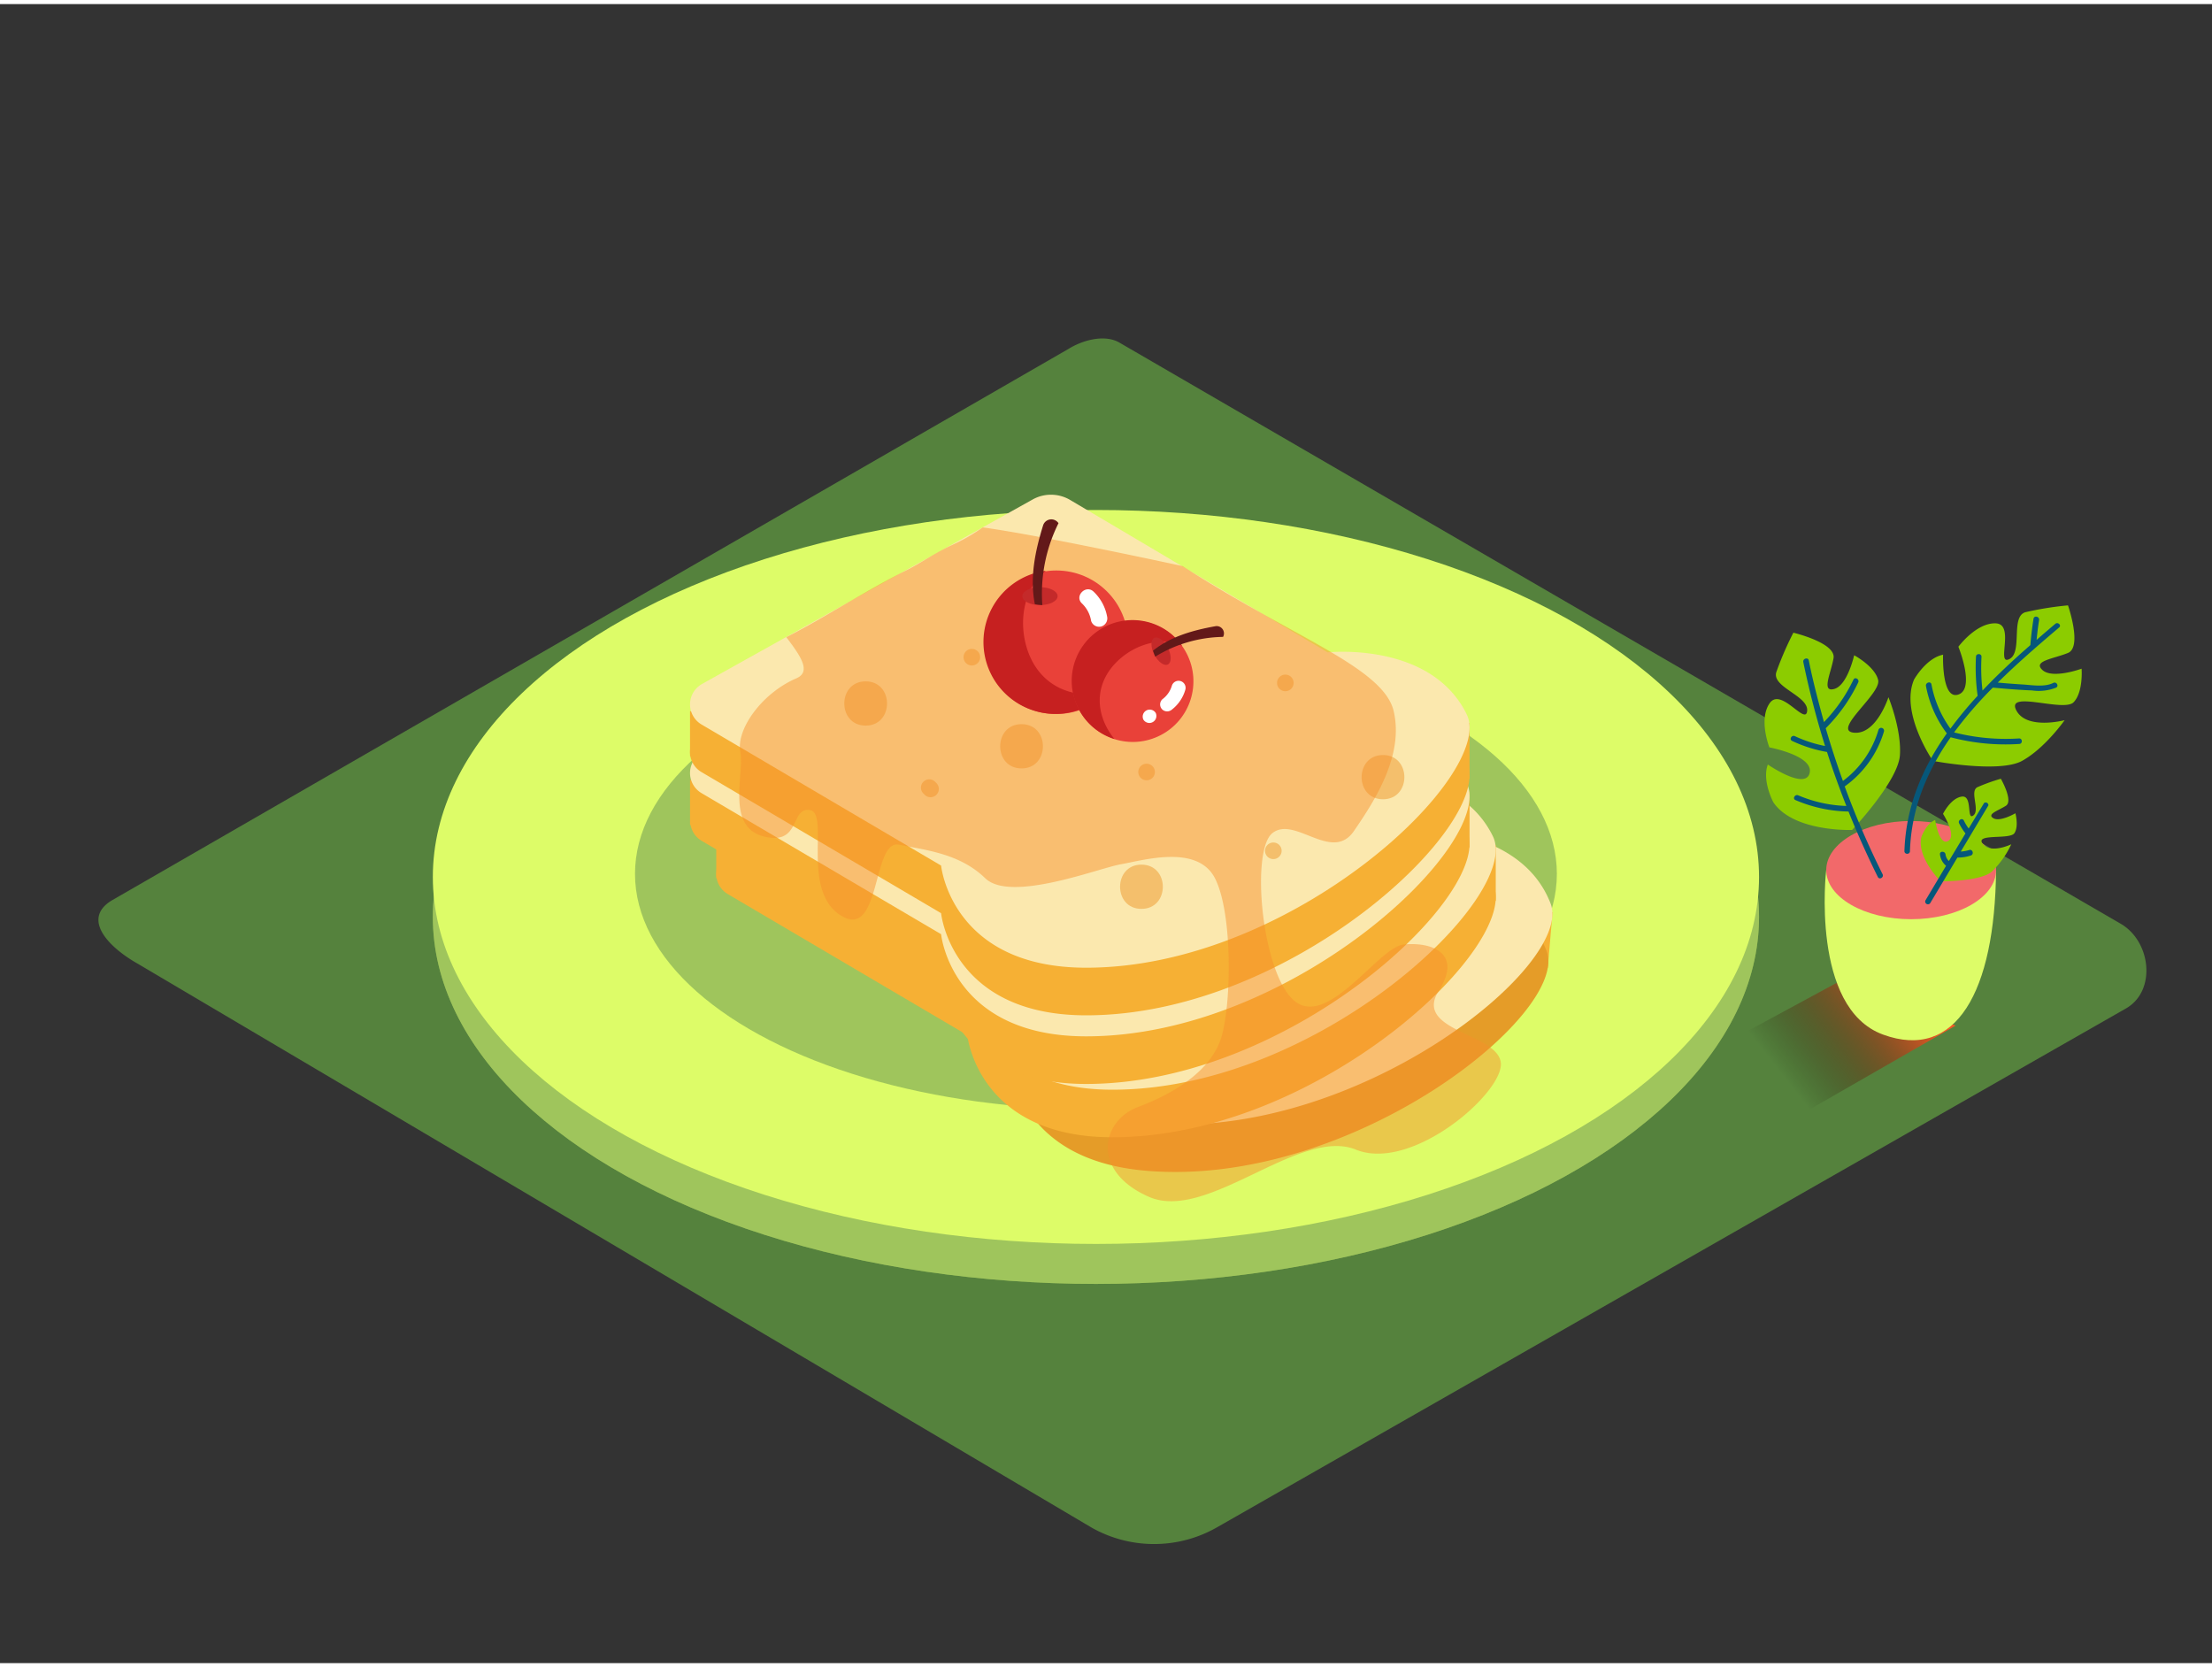 <svg xmlns="http://www.w3.org/2000/svg" xmlns:xlink="http://www.w3.org/1999/xlink" viewBox="0 0 400 300" width="406" height="306" class="illustration"><rect x="0" y="0" width="400" height="300" fill="#333333" stroke="none"/><defs><linearGradient id="linear-gradient" x1="322.52" y1="193.95" x2="344.01" y2="177.07" gradientUnits="userSpaceOnUse"><stop offset="0" stop-opacity="0"></stop><stop offset="1" stop-color="#f15a24"></stop></linearGradient></defs><title>PP</title><g style="isolation: isolate;"><g id="Layer_2" data-name="Layer 2"><path d="M197.46,275.53,25,173.58c-5.49-3.08-10.2-8.15-4.85-11.46L193.24,62.34c2.6-1.61,6.54-2.66,9.18-1.13L383.49,166.3c5.49,3.19,6.48,12.1,1,15.29L220.2,275.37A22.94,22.94,0,0,1,197.46,275.53Z" fill="#55823d"></path><ellipse cx="198.18" cy="165.07" rx="119.91" ry="66.36" fill="#ddfc68"></ellipse><ellipse cx="198.18" cy="165.07" rx="119.91" ry="66.36" fill="#093e3e" opacity="0.29"></ellipse><ellipse cx="198.18" cy="157.84" rx="119.91" ry="66.36" fill="#ddfc68"></ellipse><ellipse cx="198.18" cy="157.28" rx="83.35" ry="42.6" fill="#093e3e" opacity="0.29"></ellipse><polyline points="140.49 150.08 139.79 158.17 246.25 171.4 279.89 174.28 280.75 164.22" fill="#f6b034"></polyline><path d="M141.62,161.21l41,29.11s.23,18.55,24.56,20.64c37.23,3.2,76.84-28.49,72.48-39.76-5.32-13.77-24.1-13.32-24.1-13.32l-44-31.44a6.8,6.8,0,0,0-6.75-.66l-62.43,28.14A4.22,4.22,0,0,0,141.62,161.21Z" fill="#e59c28"></path><path d="M142.35,152.64l41,29.11s.23,18.55,24.56,20.64c37.23,3.2,76.84-28.49,72.48-39.76-5.32-13.77-24.1-13.32-24.1-13.32l-44-31.44a6.8,6.8,0,0,0-6.75-.66l-62.43,28.14A4.22,4.22,0,0,0,142.35,152.64Z" fill="#fbe8ae"></path><polyline points="129.52 149.93 129.52 158.05 236.72 162.15 270.48 162.15 270.48 152.04" fill="#f6b034"></polyline><path d="M131.6,160.93l43.32,25.51s1.81,18.47,26.23,18.47c37.37,0,74.12-34.95,68.82-45.81-6.47-13.26-25.15-11.21-25.15-11.21l-46.56-27.56a6.8,6.8,0,0,0-6.78-.09l-59.8,33.37A4.22,4.22,0,0,0,131.6,160.93Z" fill="#f6b034"></path><path d="M131.6,152.33l43.32,25.51s1.81,18.47,26.23,18.47c37.37,0,74.12-34.95,68.82-45.81-6.47-13.26-25.15-11.21-25.15-11.21l-46.56-27.56a6.8,6.8,0,0,0-6.78-.09L131.68,145A4.22,4.22,0,0,0,131.6,152.33Z" fill="#fbe8ae"></path><polyline points="124.78 140.29 124.78 148.41 231.97 152.5 265.74 152.5 265.74 142.4" fill="#f6b034"></polyline><path d="M126.86,151.29l43.32,25.51s1.81,18.47,26.23,18.47c37.37,0,74.12-34.95,68.82-45.81-6.47-13.26-25.15-11.21-25.15-11.21l-46.56-27.56a6.8,6.8,0,0,0-6.78-.09L126.94,144A4.22,4.22,0,0,0,126.86,151.29Z" fill="#f6b034"></path><path d="M126.86,142.68l43.32,25.51s1.81,18.47,26.23,18.47c37.37,0,74.12-34.95,68.82-45.81-6.47-13.26-25.15-11.21-25.15-11.21l-46.56-27.56a6.8,6.8,0,0,0-6.78-.09l-59.8,33.37A4.22,4.22,0,0,0,126.86,142.68Z" fill="#fbe8ae"></path><polyline points="124.78 127.88 124.78 136 231.97 140.09 265.74 140.09 265.74 129.99" fill="#f6b034"></polyline><path d="M126.86,138.88l43.32,25.51s1.81,18.47,26.23,18.47c37.37,0,74.12-34.95,68.82-45.81-6.47-13.26-25.15-11.21-25.15-11.21L193.52,98.27a6.8,6.8,0,0,0-6.78-.09l-59.8,33.37A4.22,4.22,0,0,0,126.86,138.88Z" fill="#f6b034"></path><path d="M126.86,130.27l43.32,25.51s1.81,18.47,26.23,18.47c37.37,0,74.12-34.95,68.82-45.81-6.47-13.26-25.15-11.21-25.15-11.21L193.52,89.67a6.8,6.8,0,0,0-6.78-.09l-59.8,33.37A4.22,4.22,0,0,0,126.86,130.27Z" fill="#fbe8ae"></path><path d="M195.26,110.08c-5.15,0-5.16,8,0,8S200.41,110.08,195.26,110.08Z" fill="#f4bf6c"></path><path d="M250.09,135.79c-5.15,0-5.16,8,0,8S255.24,135.79,250.09,135.79Z" fill="#f4bf6c"></path><path d="M206.41,155.61c-5.15,0-5.16,8,0,8S211.57,155.61,206.41,155.61Z" fill="#f4bf6c"></path><path d="M184.73,130.21c-5.15,0-5.16,8,0,8S189.88,130.21,184.73,130.21Z" fill="#f4bf6c"></path><path d="M156.54,122.47c-5.15,0-5.16,8,0,8S161.69,122.47,156.54,122.47Z" fill="#f4bf6c"></path><path d="M207.34,137.36a1.5,1.5,0,0,0,0,3A1.5,1.5,0,0,0,207.34,137.36Z" fill="#f4bf6c"></path><path d="M232.43,121.25a1.5,1.5,0,0,0,0,3A1.5,1.5,0,0,0,232.43,121.25Z" fill="#f4bf6c"></path><path d="M230.26,151.61a1.5,1.5,0,0,0,0,3A1.5,1.5,0,0,0,230.26,151.61Z" fill="#f4bf6c"></path><path d="M210.75,121.56a1.5,1.5,0,0,0,0,3A1.5,1.5,0,0,0,210.75,121.56Z" fill="#f4bf6c"></path><path d="M175.74,116.6a1.5,1.5,0,0,0,0,3A1.5,1.5,0,0,0,175.74,116.6Z" fill="#f4bf6c"></path><path d="M169.37,140.9l-.31-.31a1.5,1.5,0,0,0-2.12,2.12l.31.31a1.5,1.5,0,0,0,2.12-2.12Z" fill="#f4bf6c"></path><path d="M271.4,191.45c-.54-5.36-15.88-5.72-11.24-13s-2-8.91-6.42-8.38-13.38,14.81-19.44,10.35-8.25-27.28-4.22-30.5,10.78,5.38,14.74-.37,9.05-13.78,7.2-21.7-18.54-13.5-38.16-26.22c0,0-25.48-5.55-36.15-7a32.86,32.86,0,0,1-4.82,2.85c-4.42,2-5.95,3.43-9.35,5.09-6.68,3.25-14.26,8.32-21.35,11.91,2.51,3.31,4.61,6.24,1.82,7.44-6.24,2.68-10.89,9.2-10.14,13.28s-2.63,13.54,4.2,15.3,4.77-5.36,8.39-4.75-1.71,14.5,5.59,19.06S157.67,151,162.57,152s11,1.61,15.59,6.07,20.57-1.84,24.55-2.53,13.82-3.68,17,2.55,3,22.28,1.21,28.52-8.56,10.35-15.16,12.84-8.56,11.6,2,16.23S235,203,245.17,207.14,271.93,196.81,271.4,191.45Z" fill="#f68e2b" opacity="0.47" style="mix-blend-mode: multiply;"></path><path d="M324.74,201.32l28.9-16.6-20.13-8.48-25.18,13.63A145.55,145.55,0,0,0,324.74,201.32Z" fill="url(#linear-gradient)"></path><path d="M330.23,156.6s-2.9,24.92,10.28,29.74,20.24-7.72,20.44-29.74" fill="#ddfc68"></path><ellipse cx="345.6" cy="156.6" rx="15.36" ry="8.88" fill="#f2696a"></ellipse><path d="M349.53,136.85s-6-8.71-3.4-14.72c0,0,2.17-3.87,5.24-4.48,0,0-.31,8.25,2.77,7.2s0-8.64,0-8.64,3.23-4.37,6.76-4.23,0,7.72,2.46,6.46.15-7.71,2.92-8.48a58.06,58.06,0,0,1,7.68-1.23s2.61,7.53,0,8.6-6.45,1.44-4.61,3.1,7.07-.25,7.07-.25.33,4.24-1.45,6.07-12.22-2.22-10.38,1.42,8.76,1.82,8.76,1.82-3.53,5.05-7.68,7.35S349.53,136.85,349.53,136.85Z" fill="#8ccc00"></path><path d="M350.94,158.64s-4.35-4.3-3.5-8c0,0,.82-2.43,2.5-3.1,0,0,.71,4.72,2.34,3.79s-.92-4.9-.92-4.9,1.37-2.83,3.39-3.12.82,4.38,2.09,3.41-.74-4.39.75-5.12a33.54,33.54,0,0,1,4.23-1.52s2.29,4,.92,4.88-3.51,1.51-2.29,2.25,4-.89,4-.89.64,2.37-.18,3.6-7.18,0-5.74,1.91,5.17.1,5.17.1a16.35,16.35,0,0,1-3.58,5C358,158.67,350.94,158.64,350.94,158.64Z" fill="#8ccc00"></path><path d="M334.92,149.34s-10.58.41-14.24-5c0,0-2.1-3.91-1-6.83,0,0,6.8,4.69,7.56,1.54s-7.28-4.64-7.28-4.64-2-5.07.06-8,6.51,4.15,6.77,1.4-6.42-4.27-5.58-7a58.06,58.06,0,0,1,3.09-7.14s7.75,1.84,7.26,4.62-2.25,6.22.14,5.55,3.59-6.09,3.59-6.09,3.75,2,4.34,4.48-8.44,9.12-4.38,9.52,6.24-6.41,6.24-6.41,2.36,5.69,2.08,10.43S334.92,149.34,334.92,149.34Z" fill="#8ccc00"></path><path d="M371.66,112.07q-1.68,1.42-3.38,2.9c.12-1.2.26-2.39.45-3.58.1-.63-.86-.9-1-.27q-.38,2.39-.58,4.8c-3,2.6-5.91,5.32-8.65,8.21a35.69,35.69,0,0,1-.18-6.11c0-.64-1-.64-1,0a36.71,36.71,0,0,0,.3,7.06,69.17,69.17,0,0,0-4.92,5.94,19.81,19.81,0,0,1-3.43-8c-.12-.63-1.08-.36-1,.27a20.49,20.49,0,0,0,3.69,8.47.51.51,0,0,0,.1.09c-4.4,6.23-7.42,13.22-7.68,21.32,0,.64,1,.64,1,0,.25-7.8,3.14-14.56,7.36-20.59a38.56,38.56,0,0,0,12.39,1.21c.64,0,.64-1,0-1a37.78,37.78,0,0,1-11.77-1.09,72.53,72.53,0,0,1,7-8.09l.09,0c2.33.21,4.67.41,7,.5a8.55,8.55,0,0,0,4.35-.5c.58-.29.07-1.15-.5-.86-1.62.81-3.87.38-5.6.28-1.48-.09-3-.21-4.44-.34,3.57-3.53,7.38-6.81,11.07-9.94C372.86,112.36,372.15,111.66,371.66,112.07Z" fill="#06577a"></path><path d="M340.68,131.53a.5.5,0,0,0-1-.27,17.71,17.71,0,0,1-6.42,9.22q-1.7-4.72-3.11-9.53a29.87,29.87,0,0,0,5.87-8.28c.28-.58-.59-1.09-.86-.5a29.1,29.1,0,0,1-5.33,7.67c-1-3.68-2-7.39-2.74-11.15-.13-.63-1.09-.36-1,.27q1.59,7.7,3.94,15.2a23.45,23.45,0,0,1-5.46-1.78c-.58-.27-1.09.59-.5.86a24.53,24.53,0,0,0,6.31,2h0c1.05,3.29,2.24,6.54,3.5,9.76a24.18,24.18,0,0,1-8.7-1.92c-.59-.25-1.1.61-.5.86a25.51,25.51,0,0,0,9.59,2.07q2.41,6,5.3,11.83c.29.58,1.15.07.86-.5a156.06,156.06,0,0,1-6.85-15.87h0A18.81,18.81,0,0,0,340.68,131.53Z" fill="#06577a"></path><path d="M358.79,144.46,356,149.08a8.62,8.62,0,0,1-.87-1.44c-.28-.58-1.14-.07-.86.5a9.53,9.53,0,0,0,1.15,1.82l0,0-3,5a2,2,0,0,1-.61-1.2c-.08-.63-1.08-.64-1,0a3.15,3.15,0,0,0,1.1,2.06l-3.73,6.26a.5.5,0,0,0,.86.5l4.92-8.25a7.47,7.47,0,0,0,2.43-.37c.61-.2.35-1.17-.27-1a6.65,6.65,0,0,1-1.55.29l5-8.36A.5.5,0,0,0,358.79,144.46Z" fill="#06577a"></path><circle cx="191.01" cy="115.4" r="12.98" fill="#e94139"></circle><path d="M185.42,115.47c-1.14-4.76.05-10.18,3.69-13a13,13,0,1,0,11,22C193.46,125.92,187.2,122.92,185.42,115.47Z" fill="#c62020"></path><path d="M200.2,110.74a8.3,8.3,0,0,0-2.44-4.49c-1.39-1.34-3.52.78-2.12,2.12a5.61,5.61,0,0,1,1.67,3.17,1.51,1.51,0,0,0,1.85,1A1.53,1.53,0,0,0,200.2,110.74Z" fill="#fff"></path><path d="M199.27,114.14a1.5,1.5,0,0,0,0,3A1.5,1.5,0,0,0,199.27,114.14Z" fill="#fff"></path><ellipse cx="188.06" cy="107.06" rx="3.19" ry="1.62" fill="#c42a2a"></ellipse><path d="M188.49,108.68a28.47,28.47,0,0,1,2.92-14.81,1.56,1.56,0,0,0-2.77.35c-1.46,4.7-2.45,9.48-1.51,14.29A9.48,9.48,0,0,0,188.49,108.68Z" fill="#631919"></path><circle cx="204.84" cy="122.48" r="10.97" transform="translate(-33.38 107.86) rotate(-27.37)" fill="#e94139"></circle><path d="M202.62,118.32c3.13-2.7,7.66-3.92,11.17-2.27a11,11,0,1,0-12.27,16.84C197.9,128.41,197.72,122.54,202.62,118.32Z" fill="#c62020"></path><path d="M211.91,127.58a7,7,0,0,0,2.43-3.58,1.27,1.27,0,0,0-2.42-.77,4.74,4.74,0,0,1-1.73,2.48,1.28,1.28,0,0,0-.07,1.79A1.3,1.3,0,0,0,211.91,127.58Z" fill="#fff"></path><path d="M209,128.2a1.27,1.27,0,0,0-2.25,1.17A1.27,1.27,0,0,0,209,128.2Z" fill="#fff"></path><ellipse cx="209.96" cy="117.03" rx="1.37" ry="2.7" transform="translate(-30.3 109.61) rotate(-27.37)" fill="#c42a2a"></ellipse><path d="M208.91,118a24.06,24.06,0,0,1,12.26-3.57,1.32,1.32,0,0,0-1.34-1.94c-4.09.73-8.07,1.84-11.32,4.42A8,8,0,0,0,208.91,118Z" fill="#631919"></path></g></g></svg>